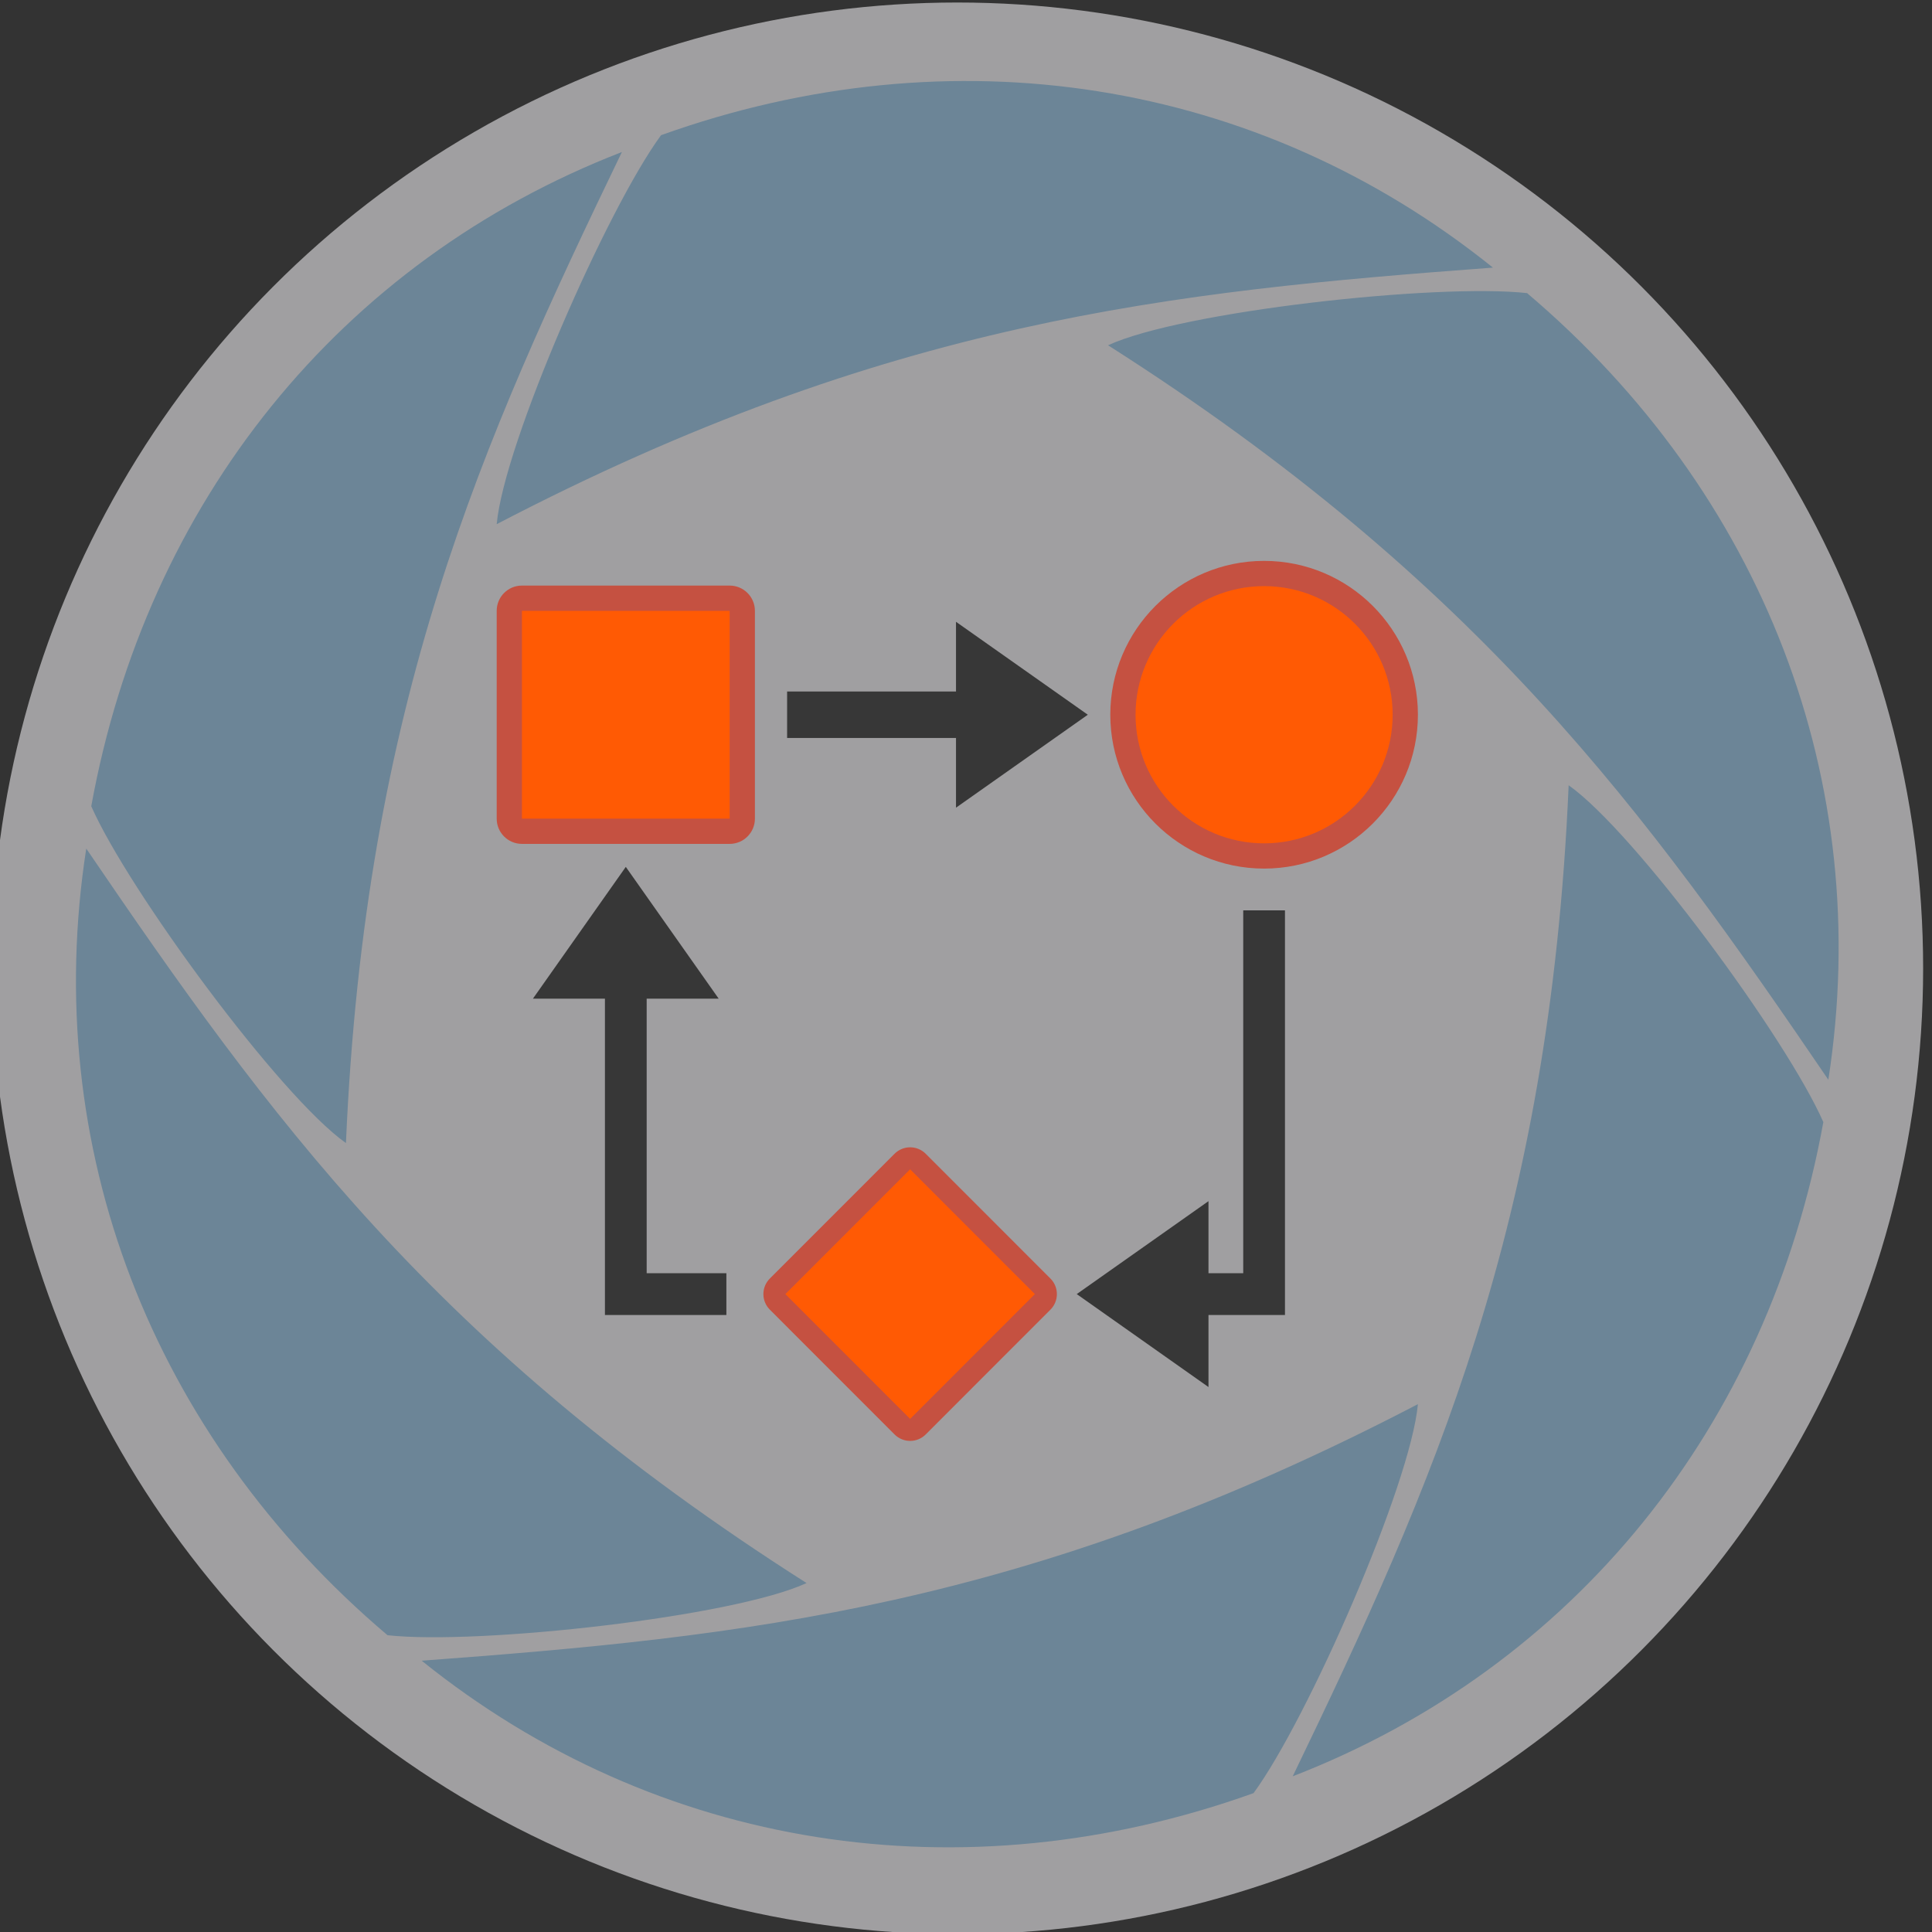 <?xml version="1.0" encoding="UTF-8" standalone="no"?>
<!DOCTYPE svg PUBLIC "-//W3C//DTD SVG 1.1//EN" "http://www.w3.org/Graphics/SVG/1.1/DTD/svg11.dtd">
<svg width="100%" height="100%" viewBox="0 0 256 256" version="1.1" xmlns="http://www.w3.org/2000/svg" xmlns:xlink="http://www.w3.org/1999/xlink" xml:space="preserve" xmlns:serif="http://www.serif.com/" style="fill-rule:evenodd;clip-rule:evenodd;stroke-linejoin:round;stroke-miterlimit:2;">
    <rect x="0" y="0" width="256" height="256" fill="#333333" stroke="none"/>
    <rect id="Artboard3" x="0" y="0" width="256" height="256" style="fill:none;"/>
    <clipPath id="_clip1">
        <rect x="0" y="0" width="256" height="256"/>
    </clipPath>
    <g clip-path="url(#_clip1)">
        <g>
            <circle cx="126.847" cy="128.312" r="127.979" style="fill:#f9f8fa;fill-opacity:0.55;"/>
            <path d="M55.874,220.053c42.743,-3.177 80.234,-7.014 132.006,-33.995c-0.97,10.664 -14.609,41.764 -21.777,51.542c-38.559,13.819 -79.05,7.545 -110.229,-17.547Zm-44.445,-107.613c24.124,35.428 46.192,65.979 95.444,97.323c-9.72,4.493 -43.473,8.231 -55.525,6.912c-31.247,-26.484 -46.059,-64.687 -39.919,-104.235Zm70.974,-92.296c-18.62,38.605 -34.044,72.992 -36.563,131.318c-8.75,-6.172 -28.864,-33.534 -33.748,-44.63c7.312,-40.303 32.991,-72.232 70.311,-86.688Zm115.417,15.316c-42.743,3.178 -80.234,7.014 -132.005,33.995c0.969,-10.663 14.608,-41.764 21.776,-51.542c38.56,-13.818 79.05,-7.544 110.229,17.547Zm44.445,107.613c-24.124,-35.427 -46.192,-65.978 -95.444,-97.323c9.72,-4.492 43.473,-8.23 55.525,-6.911c31.247,26.484 46.059,64.686 39.919,104.234Zm-70.973,92.297c18.619,-38.606 34.043,-72.992 36.562,-131.318c8.75,6.171 28.864,33.533 33.748,44.63c-7.312,40.303 -32.991,72.231 -70.31,86.688Z" style="fill:#6c8597;"/>
            <g>
                <path d="M65.815,108.474l-0,-27.536c-0,-1.849 1.497,-3.346 3.345,-3.346l27.523,0c1.849,0 3.346,1.497 3.346,3.346l-0,27.536c-0,1.848 -1.497,3.345 -3.346,3.345l-27.523,0c-1.848,0 -3.345,-1.497 -3.345,-3.345Zm6.691,-3.346l20.831,-0l0,-20.845l-20.831,0l-0,20.845Z" style="fill:#c55141;"/>
                <rect x="69.16" y="80.938" width="27.523" height="27.536" style="fill:#ff5a04;"/>
                <path d="M167.5,115.093c-11.246,-0 -20.379,-9.134 -20.379,-20.387c0,-11.252 9.133,-20.386 20.379,-20.386c11.247,0 20.38,9.134 20.38,20.386c-0,11.253 -9.133,20.387 -20.38,20.387Zm0,-6.692c7.555,0 13.688,-6.136 13.688,-13.695c0,-7.558 -6.133,-13.695 -13.688,-13.695c-7.554,0 -13.687,6.137 -13.687,13.695c-0,7.559 6.133,13.695 13.687,13.695Z" style="fill:#c55141;"/>
                <ellipse cx="167.5" cy="94.706" rx="17.033" ry="17.041" style="fill:#ff5a04;"/>
                <path d="M102.007,169.414l16.53,-16.538c0.547,-0.546 1.288,-0.853 2.061,-0.853c0.774,-0 1.515,0.307 2.061,0.853l16.53,16.538c1.138,1.138 1.138,2.983 0,4.122l-16.53,16.538c-0.546,0.546 -1.287,0.854 -2.061,0.854c-0.773,-0 -1.514,-0.308 -2.061,-0.854l-16.53,-16.538c-1.139,-1.139 -1.139,-2.984 -0,-4.122Zm6.181,2.061l12.41,12.415l12.409,-12.415l-12.409,-12.414l-12.41,12.414Z" style="fill:#c55141;"/>
                <path d="M104.068,171.475l16.53,-16.538l16.53,16.538l-16.53,16.538l-16.53,-16.538Z" style="fill:#ff5a04;"/>
                <path d="M104.297,97.785l-0,-6.157l22.379,0l-0,-9.236l17.465,12.314l-17.465,12.315l-0,-9.236l-22.379,-0Z" style="fill:#373737;"/>
                <path d="M170.265,120.625l0,53.617l-10.134,0l-0,9.549l-17.457,-12.317l17.457,-12.314l-0,9.547l4.603,-0l0,-48.082l5.531,0Z" style="fill:#373737;"/>
                <path d="M85.688,168.707l10.561,-0l-0,5.535l-16.092,0l-0,-41.912l-9.544,0l12.309,-17.464l12.31,17.464l-9.544,0l-0,36.377Z" style="fill:#373737;"/>
            </g>
        </g>
    </g>
</svg>
